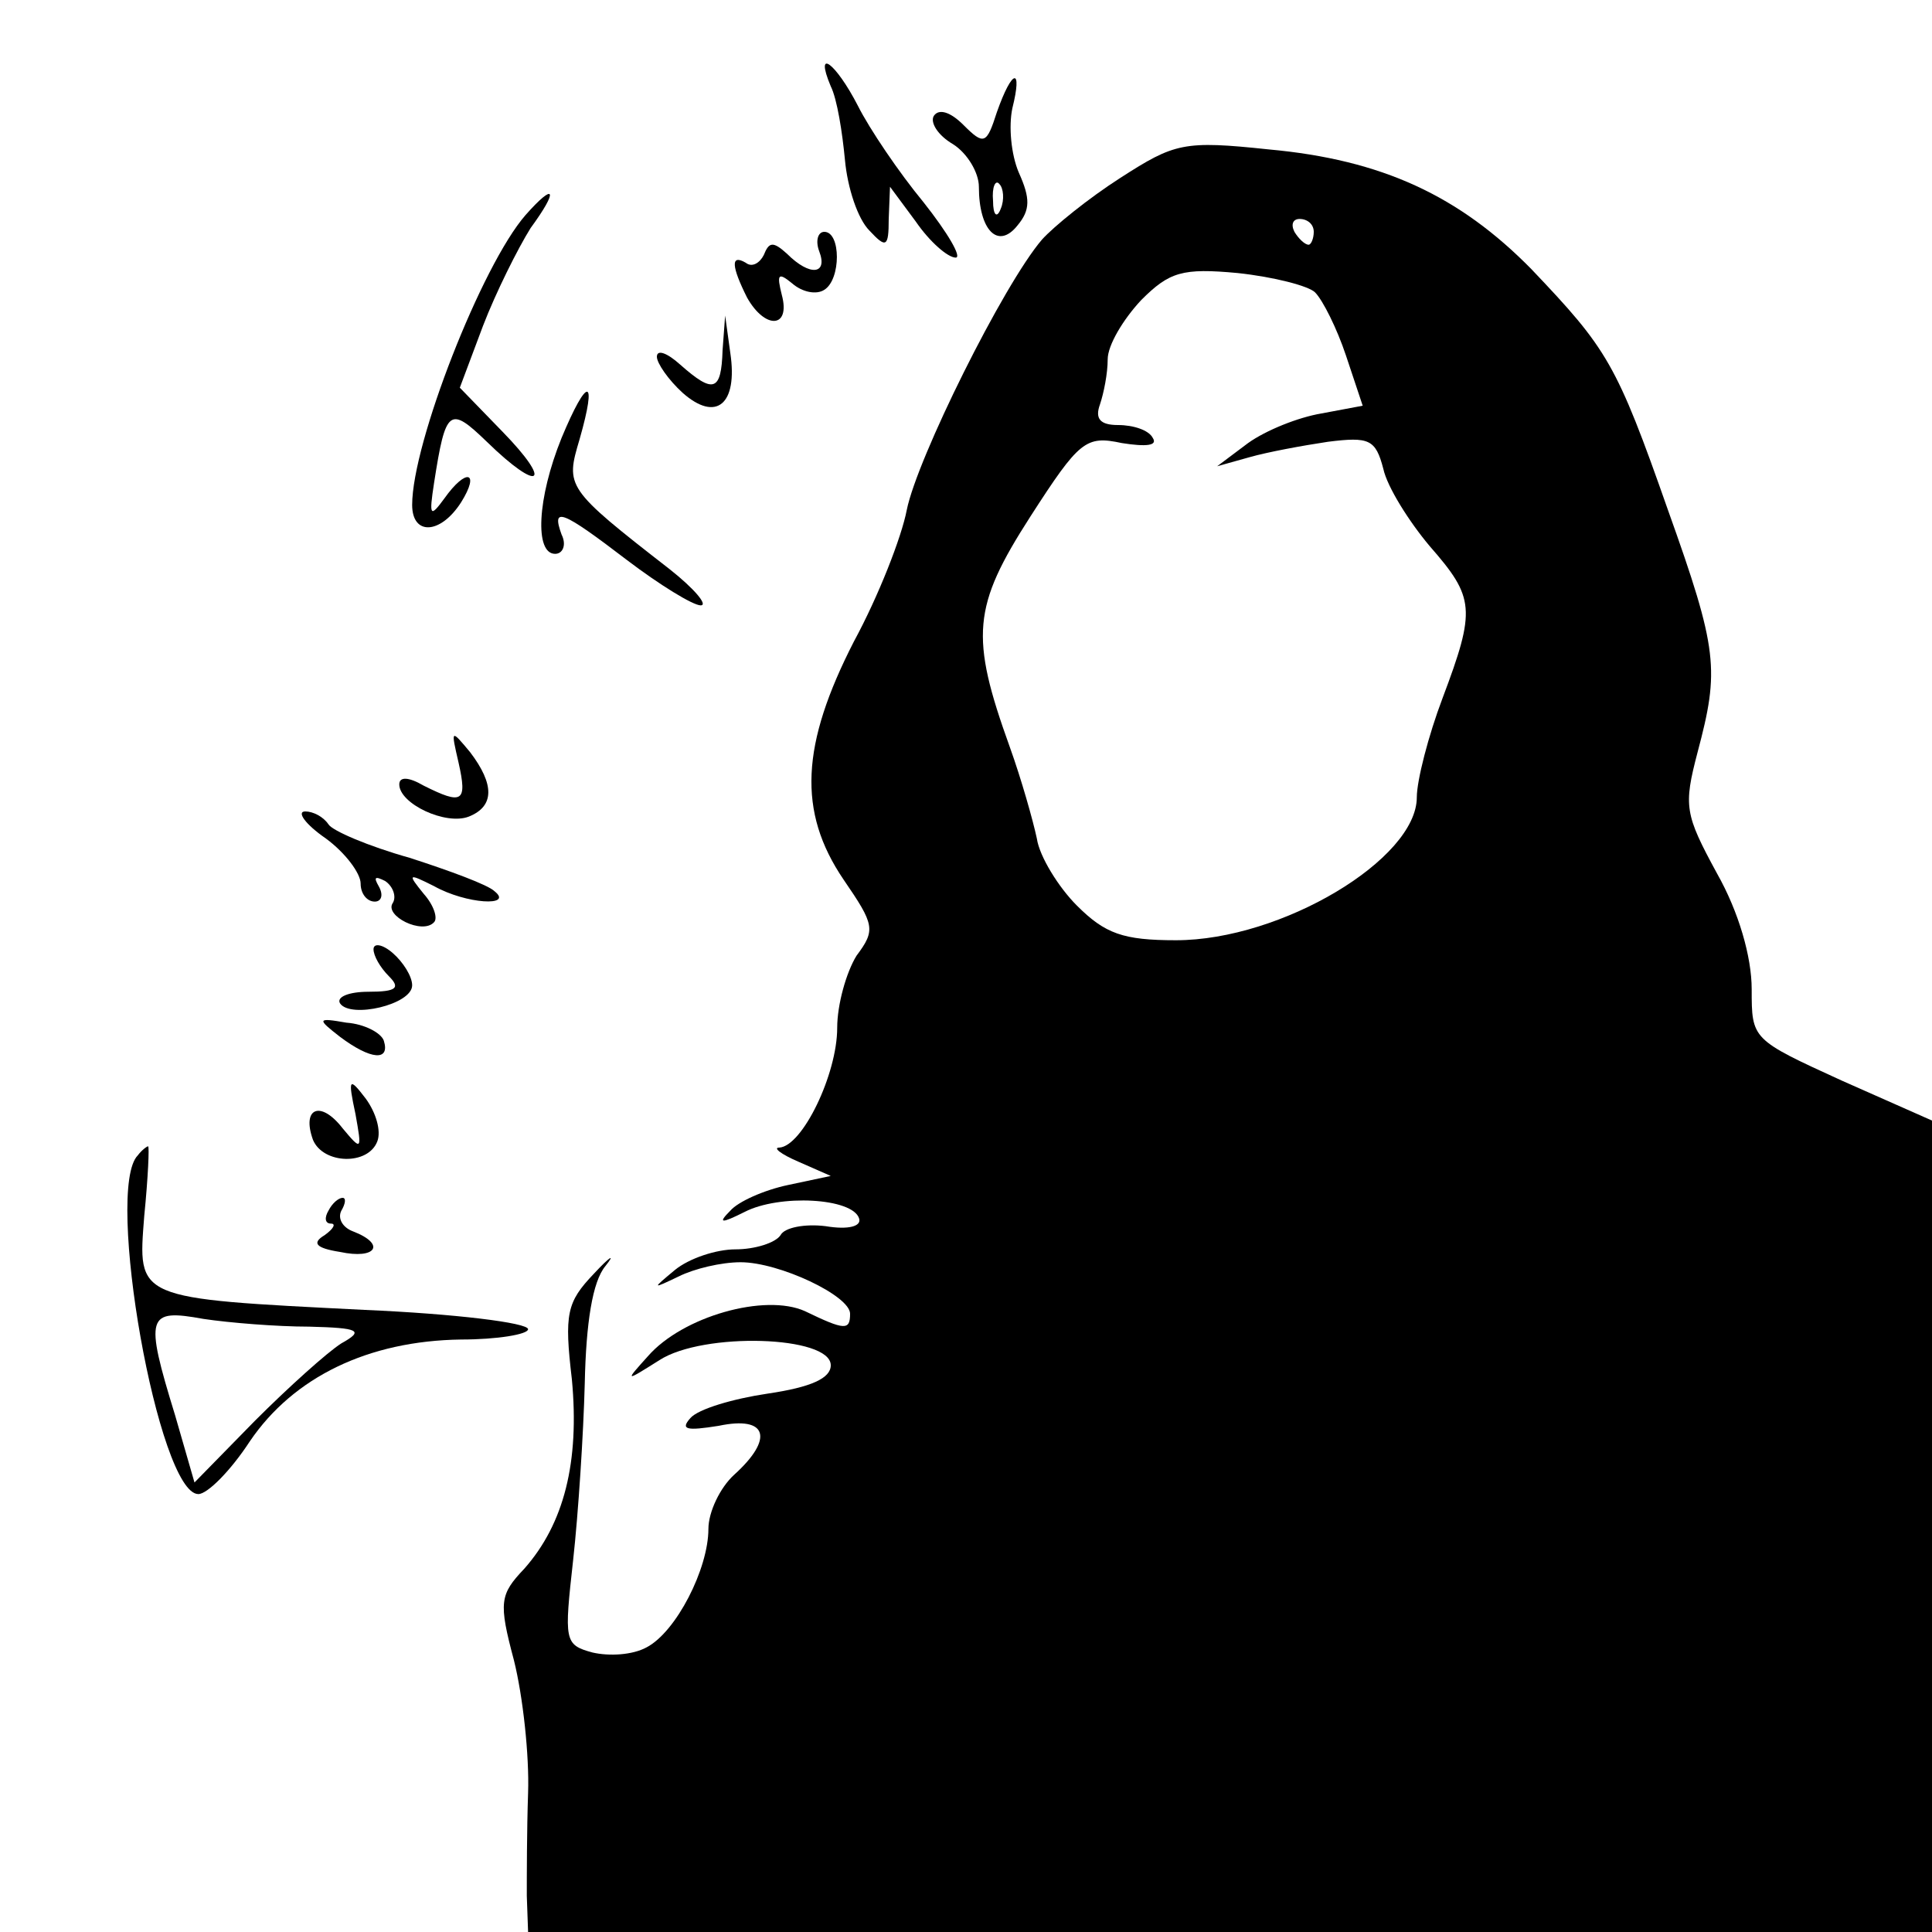 <?xml version="1.0" standalone="no"?>
<!DOCTYPE svg PUBLIC "-//W3C//DTD SVG 20010904//EN"
 "http://www.w3.org/TR/2001/REC-SVG-20010904/DTD/svg10.dtd">
<svg version="1.0" xmlns="http://www.w3.org/2000/svg"
 width="150pt" height="150pt" viewBox="0 0 150 150"
 preserveAspectRatio="xMidYMid meet">

<g transform="translate(0,150) scale(0.1,-0.1)"
fill="#000000" stroke="none">
<path d="M645 1433 c5 -10 9 -36 11 -57 2 -22 10 -46 19 -55 13 -14 15 -13 15
9 l1 25 20 -27 c11 -16 25 -28 31 -28 5 0 -6 19 -25 43 -19 23 -42 57 -51 75
-17 33 -34 46 -21 15z"/>
<path d="M774 1413 c-8 -25 -10 -26 -26 -10 -10 10 -19 13 -23 7 -3 -5 3 -15
15 -22 11 -7 20 -22 20 -33 0 -34 15 -49 30 -30 10 12 10 21 1 41 -6 14 -8 36
-5 50 8 32 0 31 -12 -3z m3 -75 c-3 -8 -6 -5 -6 6 -1 11 2 17 5 13 3 -3 4 -12
1 -19z"/>
<path d="M870 1362 c-25 -16 -52 -38 -61 -48 -30 -35 -97 -170 -105 -210 -4
-21 -22 -67 -41 -102 -41 -80 -44 -132 -8 -185 24 -35 25 -39 10 -59 -8 -13
-15 -38 -15 -56 0 -36 -27 -92 -45 -93 -5 0 1 -5 15 -11 l25 -11 -33 -7 c-19
-4 -39 -13 -45 -20 -10 -10 -7 -10 11 -1 27 14 84 11 89 -5 2 -6 -8 -9 -26 -6
-16 2 -32 -1 -35 -7 -4 -6 -20 -11 -35 -11 -15 0 -36 -7 -47 -16 -18 -15 -18
-15 3 -5 12 6 33 11 48 11 30 0 85 -26 85 -40 0 -13 -4 -13 -35 2 -31 14 -95
-4 -122 -35 -18 -20 -18 -20 9 -3 34 22 133 19 133 -4 0 -10 -15 -17 -49 -22
-27 -4 -54 -12 -60 -19 -8 -9 -3 -10 22 -6 38 8 43 -10 12 -38 -11 -10 -20
-29 -20 -42 0 -31 -25 -80 -48 -92 -11 -6 -29 -7 -42 -4 -22 6 -22 9 -15 72 4
36 8 98 9 137 1 47 6 79 16 91 8 10 4 8 -9 -6 -21 -22 -23 -31 -17 -82 6 -64
-6 -112 -37 -147 -19 -20 -20 -26 -8 -71 7 -28 12 -74 11 -103 -1 -29 -1 -65
-1 -80 l1 -28 545 0 545 0 0 315 0 315 -70 31 c-70 32 -70 32 -70 71 0 25 -10
60 -27 90 -25 46 -26 52 -15 94 17 64 16 79 -23 188 -40 114 -47 125 -106 187
-56 57 -116 85 -204 93 -66 7 -73 5 -115 -22z m150 -42 c0 -5 -2 -10 -4 -10
-3 0 -8 5 -11 10 -3 6 -1 10 4 10 6 0 11 -4 11 -10z m1 -47 c6 -6 17 -28 24
-49 l13 -39 -32 -6 c-18 -3 -43 -13 -57 -23 l-24 -18 25 7 c14 4 41 9 61 12
32 4 37 2 43 -21 3 -14 20 -41 36 -60 35 -40 36 -49 10 -118 -11 -29 -20 -64
-20 -77 0 -48 -105 -111 -187 -111 -41 0 -55 5 -77 27 -14 14 -29 38 -31 52
-3 14 -12 46 -21 71 -31 86 -29 109 16 179 38 59 43 63 71 57 19 -3 28 -2 24
4 -3 6 -15 10 -27 10 -14 0 -18 5 -14 16 3 9 6 24 6 35 0 11 12 31 26 46 22
22 32 25 75 21 28 -3 55 -10 60 -15z"/>
<path d="M408 1333 c-34 -39 -88 -177 -88 -225 0 -24 22 -23 38 2 15 24 4 27
-13 3 -11 -15 -12 -14 -8 12 9 58 12 60 41 32 41 -40 52 -33 12 8 l-33 34 18
48 c10 26 27 60 37 76 22 30 19 36 -4 10z"/>
<path d="M636 1305 c7 -18 -7 -20 -25 -2 -11 10 -14 9 -18 -1 -3 -6 -9 -10
-14 -6 -12 7 -11 -3 1 -27 14 -25 34 -24 27 2 -4 16 -3 18 8 9 8 -7 19 -9 25
-5 13 8 13 45 0 45 -5 0 -7 -7 -4 -15z"/>
<path d="M561 1228 c-1 -32 -7 -34 -33 -11 -10 9 -18 12 -18 6 0 -5 9 -18 20
-28 26 -23 43 -9 37 31 l-4 29 -2 -27z"/>
<path d="M436 1160 c-19 -47 -21 -90 -5 -90 6 0 9 7 5 15 -8 22 0 19 51 -20
25 -19 51 -35 57 -35 6 0 -5 13 -24 28 -81 63 -81 64 -70 101 14 49 6 49 -14
1z"/>
<path d="M356 908 c7 -31 3 -33 -27 -18 -12 7 -19 7 -19 1 0 -15 36 -32 54
-25 20 8 20 25 1 50 -15 18 -15 18 -9 -8z"/>
<path d="M253 849 c15 -11 27 -27 27 -35 0 -8 5 -14 11 -14 5 0 7 5 3 12 -4 7
-3 8 5 4 6 -4 9 -12 6 -17 -7 -10 23 -25 32 -15 3 3 0 13 -8 22 -13 16 -12 16
8 6 25 -14 62 -16 47 -4 -5 5 -35 16 -66 26 -32 9 -60 21 -63 26 -4 6 -12 10
-18 10 -7 0 0 -10 16 -21z"/>
<path d="M290 763 c0 -5 5 -14 12 -21 9 -9 6 -12 -16 -12 -15 0 -25 -4 -22 -9
8 -12 56 -1 56 14 0 7 -7 18 -15 25 -8 7 -15 8 -15 3z"/>
<path d="M264 695 c24 -18 39 -19 34 -3 -2 6 -15 13 -29 14 -23 4 -23 3 -5
-11z"/>
<path d="M276 635 c5 -28 5 -29 -10 -11 -17 22 -32 16 -23 -9 8 -19 43 -20 50
-1 3 8 -1 22 -9 33 -13 17 -14 16 -8 -12z"/>
<path d="M107 603 c-26 -26 16 -263 47 -263 7 0 25 18 40 41 34 50 92 78 164
79 28 0 52 4 52 8 0 5 -57 12 -127 15 -179 9 -176 8 -171 73 3 30 4 54 3 54
-1 0 -5 -3 -8 -7z m133 -133 c39 -1 43 -3 25 -13 -11 -7 -41 -34 -67 -60 l-47
-48 -15 52 c-24 78 -22 83 22 75 20 -3 57 -6 82 -6z"/>
<path d="M255 560 c-3 -5 -3 -10 2 -10 4 0 2 -4 -5 -9 -10 -6 -7 -10 12 -13
28 -6 36 6 10 16 -8 3 -12 10 -9 16 3 5 4 10 1 10 -3 0 -8 -4 -11 -10z"/>
</g>
</svg>

